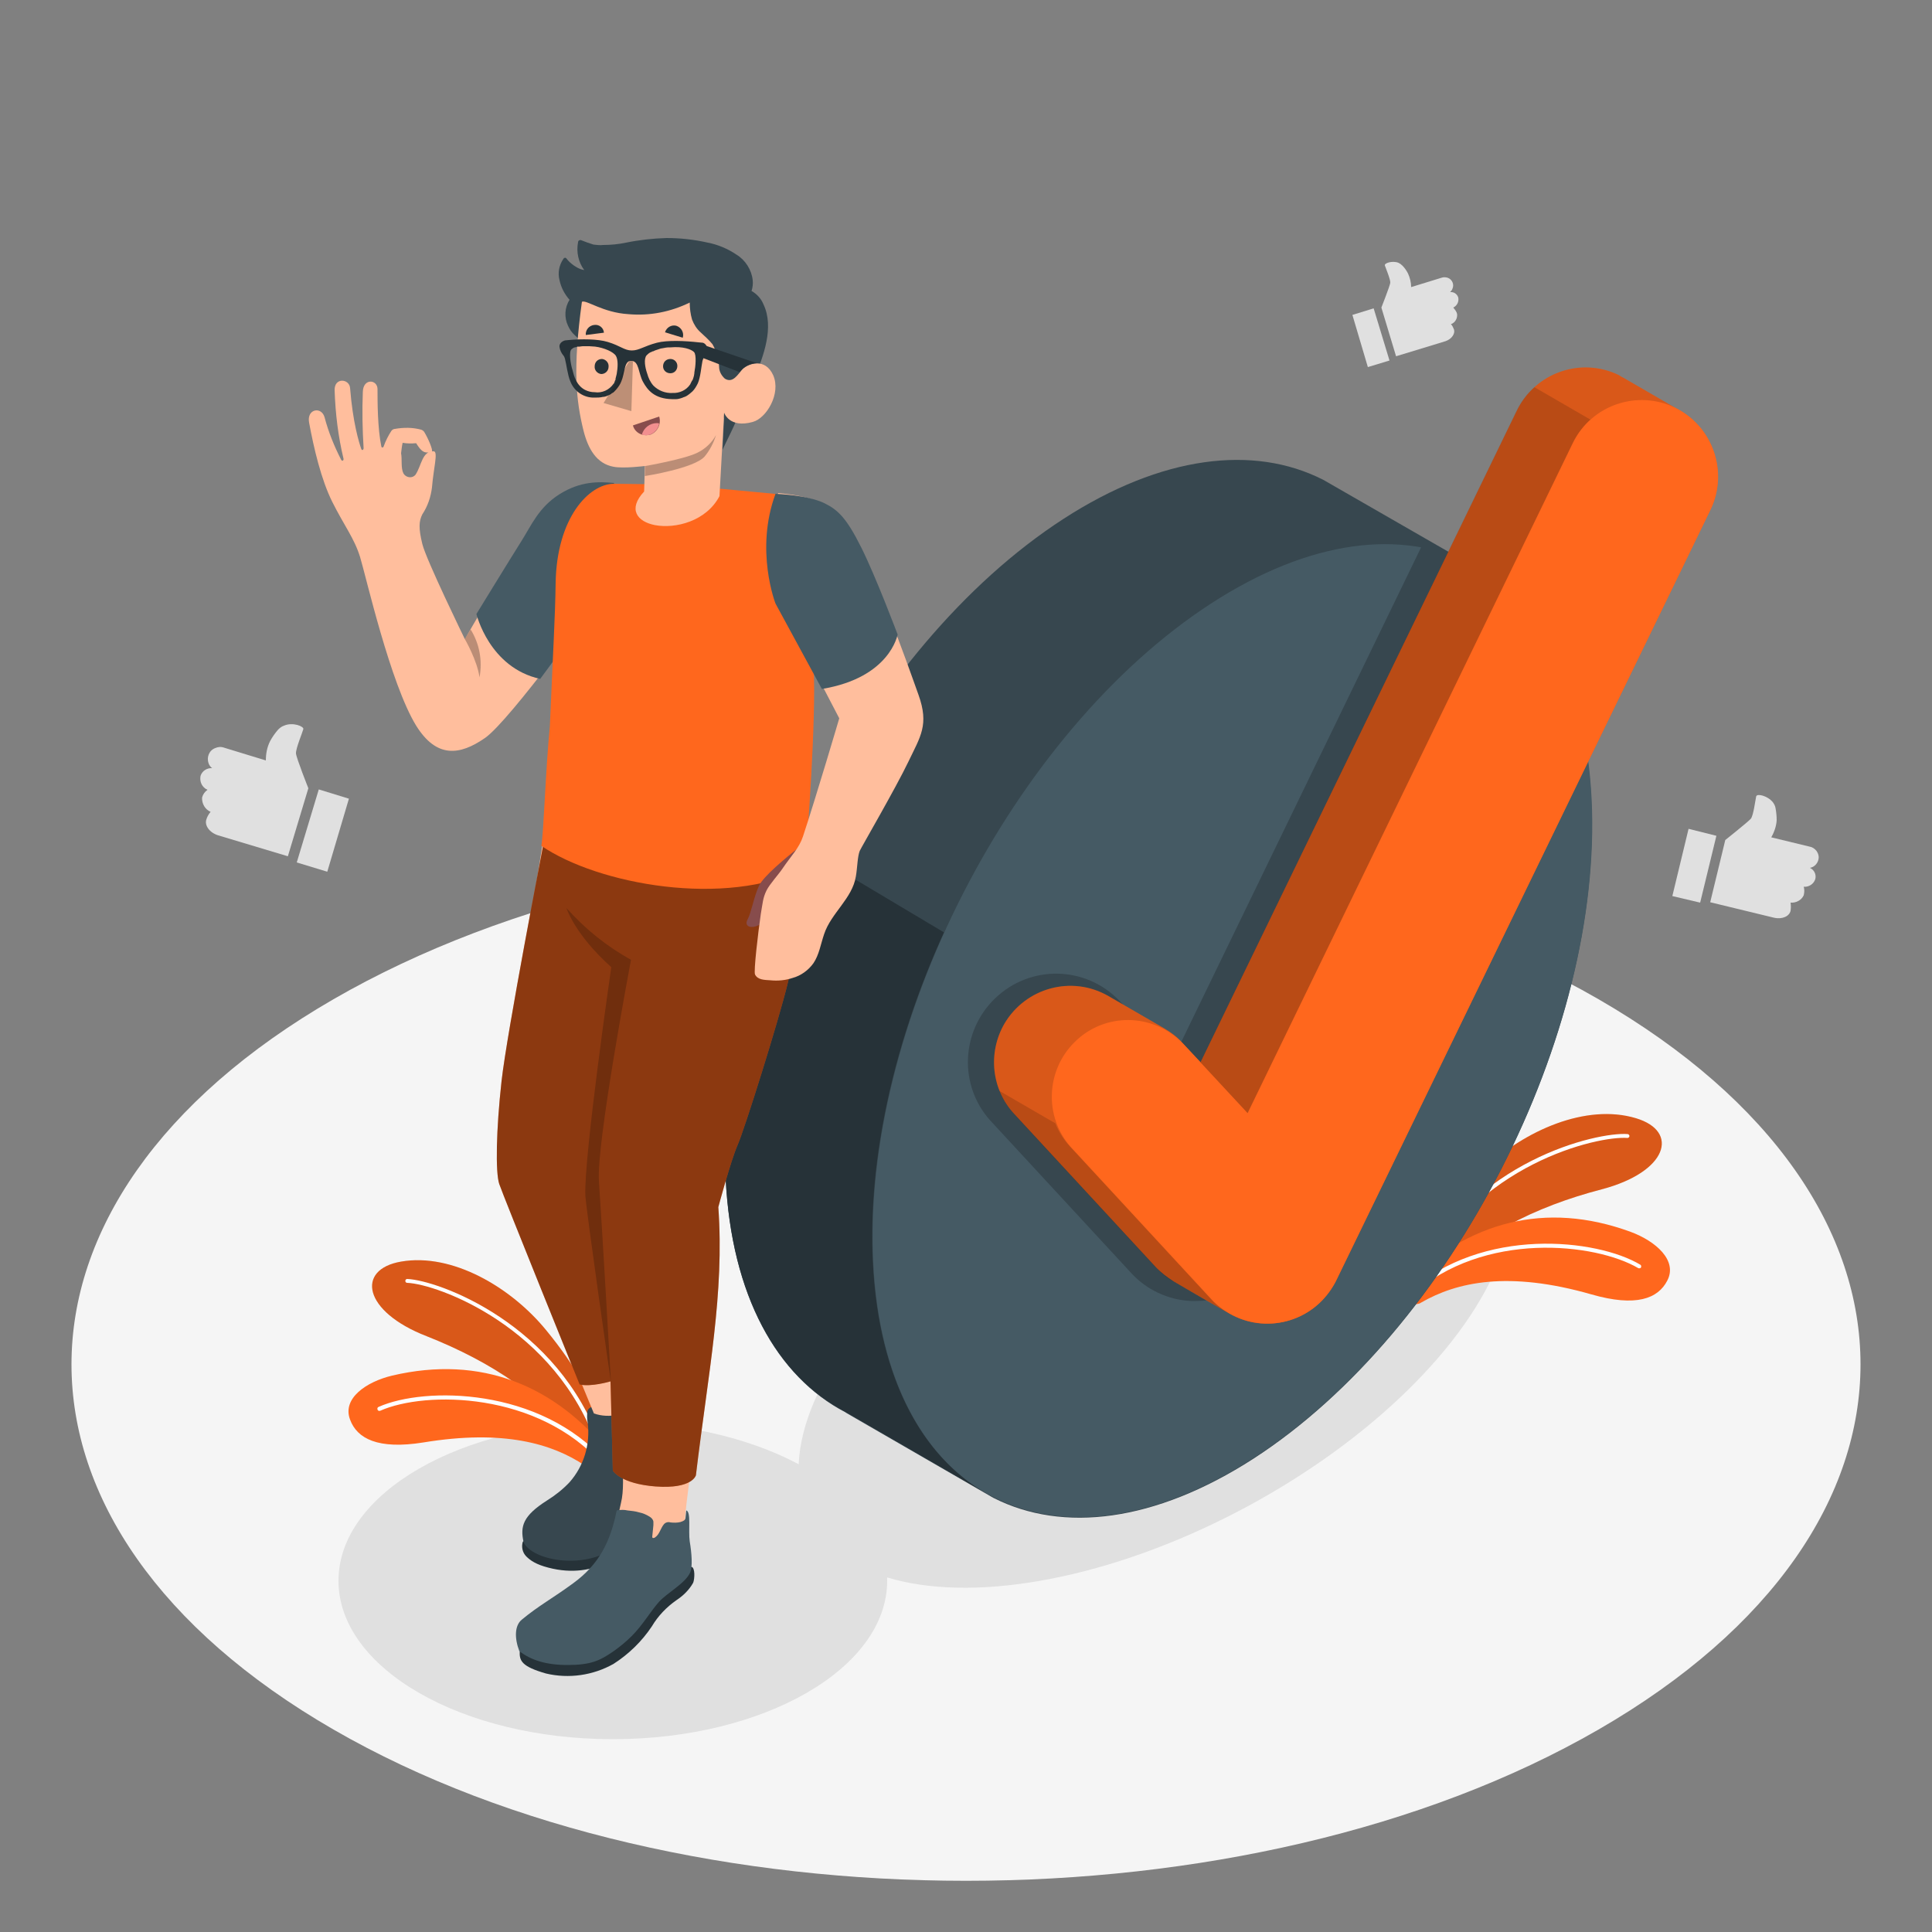<?xml version="1.0" encoding="utf-8"?>
<!-- Generator: Adobe Illustrator 25.1.0, SVG Export Plug-In . SVG Version: 6.00 Build 0)  -->
<svg version="1.1" id="Capa_1" xmlns="http://www.w3.org/2000/svg" xmlns:xlink="http://www.w3.org/1999/xlink" x="0px" y="0px"
	 viewBox="0 0 500 500" style="enable-background:new 0 0 500 500;" xml:space="preserve">
<rect x="0" y="0" width="500" height="500" fill="#808080" stroke="none"/>
<style type="text/css">
	.st0{fill:#F5F5F5;}
	.st1{fill:#E0E0E0;}
	.st2{fill:#FF671D;}
	.st3{opacity:0.15;enable-background:new    ;}
	.st4{fill:#FFFFFF;}
	.st5{fill:#37474F;}
	.st6{fill:#263238;}
	.st7{fill:#455A64;}
	.st8{fill:#FFBE9D;}
	.st9{opacity:0.3;fill:#1D1D1B;enable-background:new    ;}
	.st10{opacity:0.45;enable-background:new    ;}
	.st11{opacity:0.2;enable-background:new    ;}
	.st12{fill:#874C4C;}
	.st13{fill:#F28F8F;}
	.st14{opacity:0.29;fill:#1D1D1B;enable-background:new    ;}
</style>
<g id="freepik--Floor--inject-2">
	<path id="freepik--floor--inject-2" class="st0" d="M86.3,447.6c-90.4-52.2-90.4-136.8,0-189s237-52.2,327.4,0s90.4,136.8,0,189
		S176.7,499.8,86.3,447.6z"/>
</g>
<g id="freepik--Shadow--inject-2">
	<ellipse id="freepik--shadow--inject-2" class="st1" cx="158.6" cy="409.1" rx="71" ry="41"/>
	
		<ellipse id="freepik--shadow--inject-2_1_" transform="matrix(0.88 -0.475 0.475 0.88 -128.225 183.318)" class="st1" cx="298.9" cy="345.6" rx="101.3" ry="50.4"/>
</g>
<g id="freepik--Plants--inject-2">
	<g id="freepik--plants--inject-2">
		<path class="st2" d="M371.9,331.7c9.9-11.7,25.3-19.4,42.6-23.9c17.1-4.5,20.2-15,8.9-18.4c-12.9-3.9-28.9,3.2-39.3,13.1
			c-18,17.3-20.3,30.5-20.3,30.5L371.9,331.7z"/>
		<path class="st3" d="M371.9,331.7c9.9-11.7,25.3-19.4,42.6-23.9c17.1-4.5,20.2-15,8.9-18.4c-12.9-3.9-28.9,3.2-39.3,13.1
			c-18,17.3-20.3,30.5-20.3,30.5L371.9,331.7z"/>
		<path class="st4" d="M366.8,331c-0.1,0-0.1,0-0.2,0c-0.2-0.1-0.4-0.4-0.2-0.7l0,0c14.6-30,47-37.4,54.8-36.8
			c0.3,0,0.5,0.3,0.5,0.5c0,0.3-0.3,0.5-0.5,0.5c-7.7-0.6-39.5,6.7-53.9,36.3C367.1,330.9,367,331,366.8,331z"/>
		<path class="st2" d="M363.7,334.8c0,1.5,1.2,2.7,2.7,2.7c0.5,0,1-0.1,1.4-0.4c9.2-5.3,22.5-8.3,44.1-2.1
			c11.5,3.3,17.2,1.1,19.6-3.6c2.7-5.2-3-10.2-9.5-12.6c-22.1-8.1-42.1-2.6-58.4,13.6L363.7,334.8z"/>
		<path class="st4" d="M365,335.3c-0.1,0-0.3-0.1-0.4-0.2c-0.2-0.2-0.2-0.5,0-0.7c19.1-17.1,48.7-13.8,59.9-7.1
			c0.2,0.1,0.3,0.4,0.2,0.7c-0.1,0.2-0.4,0.3-0.7,0.2c-11-6.5-40-9.8-58.7,7C365.2,335.2,365.1,335.3,365,335.3z"/>
	</g>
	<g id="freepik--plants--inject-2_1_">
		<path class="st2" d="M149.9,374.6c-8.4-12.8-22.8-22.2-39.5-28.8c-16.5-6.4-18.3-17.3-6.6-19.3c13.2-2.3,28.4,6.6,37.5,17.7
			c15.9,19.3,16.6,32.7,16.6,32.7L149.9,374.6z"/>
		<path class="st3" d="M149.9,374.6c-8.4-12.8-22.8-22.2-39.5-28.8c-16.5-6.4-18.3-17.3-6.6-19.3c13.2-2.3,28.4,6.6,37.5,17.7
			c15.9,19.3,16.6,32.7,16.6,32.7L149.9,374.6z"/>
		<path class="st4" d="M155,374.6c0.1,0,0.1,0,0.2,0c0.3-0.1,0.4-0.4,0.3-0.6c-11-31.5-42.2-42.7-50.1-43c-0.3,0-0.5,0.2-0.5,0.5
			s0.2,0.5,0.5,0.5c7.7,0.3,38.4,11.3,49.2,42.4C154.7,374.5,154.8,374.6,155,374.6z"/>
		<path class="st2" d="M157.9,376.3c-0.3,2.3-2.3,3.9-4.6,3.7c-0.7-0.1-1.3-0.3-1.9-0.7c-8.5-5.7-21.1-9.4-41.8-6
			c-11.8,1.9-17.2-1-19-5.9c-2.1-5.5,4.2-9.8,10.9-11.4C124.5,350.6,143.7,358.5,157.9,376.3L157.9,376.3z"/>
		<path class="st4" d="M156.3,379c0.1,0,0.3,0,0.4-0.1c0.2-0.2,0.2-0.5,0-0.7c-17-19.2-46.8-19.4-58.7-14.1
			c-0.3,0.1-0.4,0.4-0.3,0.7s0.4,0.4,0.7,0.3c11.7-5.2,40.9-5,57.5,13.9C156,378.9,156.2,379,156.3,379z"/>
	</g>
</g>
<g id="freepik--check-mark--inject-2_1_">
	<g id="freepik--check-mark--inject-2">
		<g id="freepik--Circle--inject-2">
			<path class="st5" d="M380.8,146.2L380.8,146.2l-0.2-0.1l0,0l-38.1-21.9l0,0l-0.2-0.1l0,0c-17.8-9-41.6-6.3-67.1,10.2
				c-51.3,33.2-90.5,109.6-87.4,170.7c1.5,30.4,13.3,51.3,31,60.5l0,0l0.1,0.1l0,0l38.1,22l0,0l0.2,0.1l0,0
				c17.8,9,41.6,6.3,67.2-10.2c51.3-33.2,90.5-109.6,87.4-170.7C410.3,176.2,398.6,155.4,380.8,146.2z"/>
			<path class="st6" d="M255.8,386.8L219,365.5l0,0l-0.2-0.1c-17.7-9.2-29.5-30.1-31-60.5c-1.4-27.2,5.7-57.5,18.4-85.6l0.2-0.6
				l37.9,22.6c-12.8,28.1-19.8,58.4-18.4,85.6C227.4,356.7,238.7,377.3,255.8,386.8z"/>
			<path class="st7" d="M324.5,377.3c51.3-33.2,90.5-109.6,87.4-170.7s-47.2-83.7-98.5-50.4S222.9,265.8,226,326.9
				S273.1,410.5,324.5,377.3z"/>
		</g>
		<path id="freepik--shadow--inject-2_2_" class="st5" d="M367.9,141.4L303.6,274l-13.9-15c-8.7-9.1-23.1-9.4-32.2-0.6
			c-8.8,8.5-9.4,22.4-1.3,31.5l36.5,39.5c4,4.4,9.6,7,15.5,7.3c0.4,0,0.8,0,1.3,0c1.1,0,2.2-0.1,3.3-0.2c7.5-1.1,13.9-5.8,17.2-12.6
			l73.8-152C396.2,155,383.6,144.5,367.9,141.4z"/>
		<path class="st2" d="M420.2,97.8c-0.4-0.2-0.8-0.4-1.2-0.7c-9.8-4.8-21.6-0.7-26.4,9.1l-81.9,168.7l-4.7-5
			c-1.3-1.5-2.9-2.7-4.6-3.7c-2.4-1.4-12.8-7.4-14.5-8.4c-9.5-5.5-21.5-2.2-27,7.2c-4.3,7.5-3.3,17,2.6,23.3l36.5,39.5
			c1.4,1.5,3,2.7,4.7,3.8c2.4,1.4,12.7,7.4,14.4,8.3c9.4,5.5,21.5,2.2,27-7.2c0.2-0.4,0.5-0.8,0.7-1.3L442.6,132
			c4.5-9.3,1.1-20.6-7.9-25.8L420.2,97.8z"/>
		<path class="st3" d="M420.2,97.8c-0.4-0.2-0.8-0.4-1.2-0.7c-9.8-4.8-21.6-0.7-26.4,9.1l-81.9,168.7l-4.7-5
			c-1.3-1.5-2.9-2.7-4.6-3.7c-2.4-1.4-12.8-7.4-14.5-8.4c-9.5-5.5-21.5-2.2-27,7.2c-4.3,7.5-3.3,17,2.6,23.3l36.5,39.5
			c1.4,1.5,3,2.7,4.7,3.8c2.4,1.4,12.7,7.4,14.4,8.3c9.4,5.5,21.5,2.2,27-7.2c0.2-0.4,0.5-0.8,0.7-1.3L442.6,132
			c4.5-9.3,1.1-20.6-7.9-25.8L420.2,97.8z"/>
		<path class="st3" d="M318,339.9c-1.7-1-12-7-14.4-8.3c-1.8-1-3.3-2.3-4.7-3.8l-36.5-39.5c-1.6-1.8-2.9-3.8-3.8-6l14.5,8.4
			c0.9,2.2,2.2,4.3,3.8,6l36.5,39.5C314.7,337.7,316.3,338.9,318,339.9z"/>
		<path class="st3" d="M411.6,108.6c-1.9,1.7-3.5,3.8-4.6,6.1l-84.2,173.5L310.6,275l81.9-168.7c1.1-2.3,2.7-4.4,4.6-6.1
			L411.6,108.6z"/>
		<path id="freepik--Check--inject-2" class="st2" d="M433.5,105.5c-9.8-4.7-21.6-0.7-26.4,9.1l-84.2,173.5L306,269.9
			c-7.7-7.8-20.2-7.9-27.9-0.2c-7.4,7.3-7.9,19.2-1.1,27l36.5,39.5c7.4,8,19.9,8.5,27.9,1.1c1.8-1.7,3.3-3.7,4.4-5.9l96.9-199.5
			C447.4,122.1,443.3,110.3,433.5,105.5z"/>
	</g>
</g>
<path class="st8" d="M157.2,125c-7.6,0-12.9,2-18.3,9.7c-5,7.1-18.6,30.7-18.6,30.7s-10-20.5-11-24.6s-0.9-5.9,0-7.7
	c1.4-2.1,2.2-4.5,2.5-7c0.4-4.9,1.6-9.1,0.5-9.3c-3.1-0.2-3.2,3.8-4.8,6.1c-0.7,0.8-1.9,0.8-2.7,0.1c-0.1-0.1-0.3-0.3-0.4-0.5
	c-0.7-1.4-0.3-3.6-0.6-5.2c0.1-0.9,0.2-1.8,0.4-2.7c1.2,0.2,2.3,0.2,3.5,0.1c1.3,2.1,2.2,2.9,4.1,2.1c0.2-0.4-0.8-3-2-5
	c-0.2-0.3-0.5-0.5-0.8-0.6c-2.2-0.6-4.5-0.6-6.8-0.2c-0.3,0-0.7,0.2-0.9,0.5c-0.8,1.2-1.5,2.6-2,4c-0.1,0.4-0.5,0.4-0.6,0.1
	c-1-4.8-1-11.7-1-14.9c0-2.5-3.7-2.9-3.8,0.7c-0.2,4.9-0.1,9.7,0.2,14.6c0,0.4-0.4,0.7-0.6,0.2c-0.6-1.7-2.2-6.9-2.9-15.8
	c-0.2-2.4-4.1-2.8-4,0.6c0.2,6,0.9,11.9,2.3,17.7c0.1,0.4-0.3,0.8-0.6,0.3c-1.8-3.5-3.3-7.2-4.3-11c-0.8-2.9-4.7-2.2-4,1.4
	c1.2,6.5,3.1,14.7,6,20.5c3.1,6.2,5.7,9.4,7.2,14.3s7.8,32.7,14.5,43.6c5.3,8.5,11.3,7.7,17.8,3.2s29.7-36.8,29.7-36.8L157.2,125z"
	/>
<path class="st9" d="M120.3,165.4c0,0,3.2,5.5,3.8,9.9c0.8-4.3,0-8.7-2.3-12.4L120.3,165.4z"/>
<path class="st7" d="M158.9,125c-3.9-0.4-8.7-0.5-14.1,2.9c-5.4,3.4-7.3,8.1-9.9,12.2s-11.6,18.8-11.6,18.8s3.3,13.9,16.5,16.8
	l19.7-26.7L158.9,125z"/>
<path class="st6" d="M176.5,369.2c1-0.1,2.3,3.3,2.4,4.4s-1.1,3.5-2.6,5.7c-2,2.7-3.6,5.6-4.9,8.6c-1.1,3.1-2.2,5.1-5.3,9.1
	c-3.5,4.5-11.7,12-24.2,8.7c-3.1-0.8-4.6-1.8-5.7-2.9c-1-1-1.3-2.5-0.9-3.8L176.5,369.2z"/>
<path class="st5" d="M152,365.3v0.1c-0.1,0.9-0.1,1.9,0.1,2.8c0.7,5.6-1,11.2-4.7,15.4c-1.7,1.8-3.7,3.4-5.8,4.7
	c-6.3,4-7,6.7-6.1,10.8c2.1,4.8,16.4,7.6,24.7,0.6c3.6-2.8,6.3-6.5,7.9-10.7c1.2-3,2.6-6,4.2-8.8c1.6-3,4.6-6.4,4.7-9.5
	c0.1-1.7-1.6-4.9-3.3-7.5c-1.5-2.4-3.1-4.7-4.4-4.4l0.4,1.4c-1.1,1.2-2.8,1.6-3.7,3c-1.2,1.7-1.2,4-1.9,5.9c0,0.2-0.2,0.4-0.4,0.5
	c-0.2,0-0.4-0.1-0.5-0.3c-0.1-0.2-0.1-0.4-0.1-0.6l-0.1-2.9c0-0.6-0.1-1.1-0.4-1.6c-0.8-0.9-2.7-0.8-3.8-0.8c-1.4,0-2.9,0.1-4.3,0.3
	c-0.5,0-1,0.1-1.4,0.4C152.4,364.4,152.1,364.8,152,365.3z"/>
<path class="st8" d="M130.8,307.2c3.3,11,18.9,48.9,19.8,51.1l3.1,7.5c2,0.7,4.2,0.8,6.3,0.3c0.3,3.6,0.9,9.3,1.1,12.2
	c0.1,3.3,0.4,7.5-0.4,10.7c-0.6,2.8-1.3,5.7-1.9,8.5c-0.2,1.2-0.5,2.5-0.6,3.7c-0.3,1.3-0.2,2.7,0.3,3.9c0.3,0.5,0.7,1,1.2,1.4
	c2.2,1.7,5,2.6,7.8,2.3c1.5-0.1,2.9-0.5,4.2-1.4c2.4-1.7,3.3-4.7,4.5-7.3c1.3-2.8,0.9-3.1,1-6c0.1-2.1,0.7-7.4,1.5-12.9
	s4.4-24.9,6.1-44.2c0.7-8.6,0.7-17.2,0-25.8c13.7-37.1,19.7-59.2,21.5-71.5c1.8-12.5,0.9-17,0.7-24.2l-66.4,1.6
	C135.5,251.6,126.3,292.5,130.8,307.2z"/>
<path class="st2" d="M129.8,279.8c1.4-12.6,10.8-61.1,10.8-61.1h66.9c0,0,0.4,9.3,0.3,13.6s-1.5,12.1-3.9,22s-11.2,37.9-13,42
	s-5,16.1-5,16.1c1.6,22.4-2.6,42.6-5.8,69.4c0,0-0.9,3.6-10.4,2.9c-9.2-0.7-11.1-4.1-11.1-4.1l-0.6-23.1c0,0-5,1.5-8,0.8
	c0,0-19.8-48.9-20.8-51.9S128.4,292.4,129.8,279.8z"/>
<path class="st10" d="M129.8,279.8c1.4-12.6,10.8-61.1,10.8-61.1h66.9c0,0,0.4,9.3,0.3,13.6s-1.5,12.1-3.9,22s-11.2,37.9-13,42
	s-5,16.1-5,16.1c1.6,22.4-2.6,42.6-5.8,69.4c0,0-0.9,3.6-10.4,2.9c-9.2-0.7-11.1-4.1-11.1-4.1l-0.6-23.1c0,0-5,1.5-8,0.8
	c0,0-19.8-48.9-20.8-51.9S128.4,292.4,129.8,279.8z"/>
<path class="st11" d="M158.2,250.3c-9.5-8.5-11.6-15.3-11.6-15.3c4.8,5.4,10.4,9.9,16.7,13.4c0,0-9,47.5-8.3,57.3s3.1,51.8,3.1,51.8
	c0,0.4-6.4-44.4-6.6-48C151,299.9,158.2,250.3,158.2,250.3z"/>
<path class="st6" d="M179,405.5c0.9,0.3,0.8,3,0.4,4.1c-1,1.8-2.5,3.3-4.3,4.5c-2.6,1.8-4.8,4.1-6.4,6.8c-2.6,3.9-6,7.2-9.9,9.7
	c-5.3,3-11.6,3.9-17.5,2.5c-6.3-1.8-6.9-3.3-6.8-5.7L179,405.5z"/>
<path class="st7" d="M159.6,390.9c-1.6,8-4.5,13.9-11.2,18.8c-5.3,3.9-9.1,5.9-13.4,9.5c-1.8,1.5-1.9,4.7-0.6,8.1
	c2.9,2.3,6.9,3.6,12.4,3.6c6.1,0,8.4-1.1,11.9-3.5c1.7-1.2,3.3-2.5,4.8-4c2.9-2.9,5-6.6,7.1-8.9s6.7-4.7,8-7.5
	c0.7-1.5,0.4-5.1-0.1-8.1c-0.4-2.8,0.4-7.7-0.9-8l-0.2,2c-0.1,0.5-0.4,0.7-1.3,1c-0.8,0.2-1.7,0.2-2.6,0.1c-0.6-0.2-1.3,0-1.7,0.5
	c-0.9,1.1-1.1,2.6-2.3,3.4c-0.1,0.1-0.2,0.1-0.3,0.1c-0.1,0.1-0.2,0-0.3,0c-0.1-0.1-0.1-0.2-0.1-0.3l0.3-3c0-0.3,0-0.6,0-0.9
	c-0.1-0.6-0.5-1-1-1.3c-0.8-0.5-1.7-0.9-2.7-1.1c-1-0.3-2-0.4-3-0.5C161.6,390.7,160.6,390.7,159.6,390.9z"/>
<path class="st2" d="M201.5,127.9c0,0,2.8,3.8,5,11.6c2.7,12.8,4.1,25.8,4.2,38.9c0,17.7-2.4,46.3-2.4,46.3
	c-20.5,10.3-53.6,4.2-68.2-5.8c0.6-3.2,1.1-19.9,2.2-30.9c0.8-18.9,1.4-28.8,1.5-37.2c0.3-16.8,8.6-25.5,15-25.6l16.1,0.2
	L201.5,127.9z"/>
<path class="st12" d="M206.5,219.5c-3.1,2.5-9,7.3-10.1,9.8c-1.3,2.8-2,7-2.9,8.6s0.4,2.4,2.2,1.8s2.8-2.1,4.2-5.7s5.1-6.5,5.1-6.5
	L206.5,219.5z"/>
<path class="st8" d="M195.4,252.2c0.7,1.4,2.4,1.4,4,1.5c1.9,0.2,3.9,0,5.7-0.6c2.2-0.6,4.1-2,5.4-3.8c1.5-2.2,1.9-5,2.8-7.6
	c1.8-5.4,7.3-9.2,8.2-14.9c0.4-2.3,0.4-5.1,1-6.6c0.4-0.9,9.4-16.4,12.6-23.1c3.1-6.5,5.4-9.5,2.6-17.3s-12.3-35.1-19.1-44.6
	c-3.8-5.4-9.9-6.9-17.2-7.6c-5.6,14.6,0.9,29.7,0.9,29.7l14.9,28.6c0,0-5.8,19.7-9.4,30.6c-1,3-3,4.9-5.3,8.3c-1,1.5-3.3,4-4.1,5.6
	c-1,2-1,3.3-1.5,6.1C196.2,241.3,195,251.5,195.4,252.2z"/>
<path class="st7" d="M200.7,127.8c3.9,0.2,9.4,0.8,12.8,2.5s5.6,3.8,9.4,11.4s9.4,22.5,9.4,22.5s-1.9,11.2-19.6,14.1l-12-22.1
	C200.7,156.2,195.3,142.4,200.7,127.8z"/>
<path class="st5" d="M154.5,92c0.5,0.9,1,1.9,1.4,2.9c0.6,1.3,1.3,2.6,2.2,3.7c2.3,2.7,5.5,4.6,8.5,6.5c1.8,1.1,3.8,2.2,6,1.9
	s4.6,0.2,6.9,0.4l7.9,0.7l-0.4,8.3c0,0,1-2.2,2.3-4.8c1.1-2.2,5.9-13.7,5.9-13.7c2.4-5.7,5.2-13.2,2.4-19.1
	c-0.6-1.5-1.7-2.7-3.1-3.5c0.3-0.9,0.4-1.9,0.3-2.8c-0.3-2.7-1.9-5.2-4.2-6.6c-2.2-1.5-4.8-2.6-7.4-3.1c-3.5-0.8-7.1-1.2-10.7-1.2
	c-3.5,0.1-7.1,0.5-10.5,1.2c-1.9,0.4-3.9,0.6-5.9,0.6c-0.8,0.1-1.7,0-2.5-0.1c-1-0.3-2.1-0.7-3.1-1.1c-0.2-0.1-0.4-0.1-0.6,0
	c-0.2,0.1-0.3,0.3-0.3,0.5c-0.5,2.5,0.1,5.2,1.6,7.2c-0.4-0.1-0.9-0.2-1.3-0.4c-0.5-0.2-0.9-0.5-1.4-0.8c-0.7-0.5-1.4-1.1-1.9-1.8
	c-0.1-0.1-0.2-0.2-0.3-0.2c-0.2,0-0.4,0.1-0.5,0.3c-1.1,1.6-1.5,3.6-1,5.5c0.4,1.9,1.3,3.6,2.6,5.1c-1.3,2-1.4,4.6-0.4,6.7
	c0.4,0.9,1,1.8,1.8,2.5c0.9,0.9,2,1.7,2.9,2.5C152.8,90.1,153.7,91,154.5,92z"/>
<path class="st8" d="M178.5,78.3c0,1.5,0.2,3,0.6,4.4c0.5,1.3,1.2,2.4,2.2,3.3c1.1,1,2.2,2,3.1,3.1c1,1.8,1.6,3.7,1.7,5.8
	c0,1.2,0.6,2.3,1.5,3.1c2.1,1.3,3.4-1.2,4.6-2.5c1.5-1.4,5.8-3,7.9,1.6c2.1,4.8-1.8,11.2-5.3,12.1c-6.1,1.7-7.4-2.4-7.4-2.4
	l-1.2,21.6c-3.4,6.5-11.4,8.5-16.7,7.5c-4.6-0.9-7.1-4.1-2.8-8.7l0.2-6.6c0,0-5.5,0.7-8.1,0.2c-4.4-0.8-6.6-4.6-7.8-9.4
	c-1.9-7.7-2.8-15.9-0.4-33.3c1.1-0.6,5.4,2.8,12,3.2C168.2,81.8,173.6,80.7,178.5,78.3z"/>
<path class="st9" d="M167,120.6c0,0,9.9-1.7,13.4-3.4c2.1-1,3.8-2.6,4.9-4.6c-0.6,2-1.6,3.9-2.9,5.5c-2.6,3.1-15.5,5.1-15.5,5.1
	L167,120.6z"/>
<path class="st6" d="M172.1,86l4.6,1.4c0.4-1.3-0.4-2.7-1.7-3.1C173.8,84,172.5,84.7,172.1,86C172.2,85.9,172.2,86,172.1,86z"/>
<path class="st12" d="M170.6,107.8l-6.8,2.3c0.5,1.9,2.5,2.9,4.4,2.4h0.1C170.1,111.8,171.2,109.8,170.6,107.8z"/>
<path class="st13" d="M170,109.5c-1.8,0-3.4,1.2-3.9,3c0.7,0.2,1.4,0.2,2.1,0c1.3-0.5,2.2-1.6,2.4-2.9
	C170.4,109.5,170.2,109.5,170,109.5z"/>
<path class="st6" d="M151.6,86.7l4.7-0.6c-0.1-1.3-1.3-2.2-2.5-2c0,0,0,0-0.1,0C152.4,84.3,151.5,85.4,151.6,86.7z"/>
<path class="st6" d="M180.4,88.7l15.5,5.3c-1.8,0-3.4,0.9-4.5,2.3l-10.9-4.2L180.4,88.7z"/>
<path class="st6" d="M153.9,94.8c-0.1,1,0.7,1.9,1.7,2l0,0c1,0,1.9-0.8,1.9-1.9l0,0c0.1-1-0.7-1.9-1.7-2l0,0
	C154.7,92.9,153.9,93.7,153.9,94.8L153.9,94.8z"/>
<path class="st6" d="M171.6,94.8c0,1,0.8,1.8,1.9,1.8c1,0,1.8-0.8,1.8-1.9c0-1-0.8-1.8-1.8-1.8C172.4,92.9,171.6,93.7,171.6,94.8z"
	/>
<path class="st6" d="M144.8,89.8c0.1,0.8,0.5,1.6,1,2.2c0.2,0.2,0.3,0.5,0.4,0.8c0.4,1.5,0.7,4.3,1.4,5.9c1,2.6,3.5,4.3,6.3,4.2
	c0.7,0,1.4,0,2.2-0.2h0.2c0.6-0.1,1.2-0.4,1.8-0.7l0.1-0.1l0.1-0.1l0.2-0.1l0.2-0.1l0.2-0.2c0.1,0,0.1-0.1,0.2-0.2
	c0.1-0.1,0.2-0.2,0.3-0.3c0.6-0.7,1.1-1.4,1.4-2.2c0.9-2.1,0.7-4.9,2.2-5.3h0.2h0.2c2,0,1.8,3.2,3,5.4s3,4.4,7.5,4.5h0.6
	c0.2,0,0.3,0,0.5,0c0.4,0,0.7-0.1,1.1-0.2l0.3-0.1c0.1,0,0.2-0.1,0.3-0.1l0.2-0.1c0.4-0.1,0.8-0.3,1.2-0.6c0.1-0.1,0.3-0.2,0.4-0.3
	c0.2-0.2,0.5-0.4,0.7-0.6c0.6-0.6,1-1.3,1.4-2.1c0.7-1.6,0.9-4.4,1.2-5.8c0.1-0.3,0.2-0.6,0.3-0.8c0.5-0.6,0.9-1.3,1-2.1
	c0-0.8-0.5-1.6-1.2-1.8l-1.1-0.1c-3.5-0.4-8.1-0.6-10.8,0.1c-3.4,0.9-4.6,2-6.5,2s-2.9-1.2-6.2-2.2c-2.6-0.8-6.9-0.8-10.1-0.5
	l-1,0.1C145.2,88.4,144.7,89.1,144.8,89.8z M167.3,92c0.3-0.3,0.6-0.6,1-0.8c0.1,0,0.1-0.1,0.2-0.1h0.1c0.1-0.1,0.3-0.2,0.5-0.2
	l0.4-0.2c0.5-0.2,1-0.3,1.5-0.5l0.6-0.1c0.5-0.1,1-0.2,1.5-0.2c0.1,0,0.2,0,0.4,0c3.3-0.3,5.4,0.5,6.1,1.2s0.4,3.8,0.1,5.3v0.1v0.1
	c0,0.2-0.1,0.4-0.1,0.6s-0.1,0.2-0.1,0.4l0,0c-0.1,0.2-0.1,0.4-0.2,0.6l0,0c0,0.1-0.1,0.1-0.1,0.2c0,0,0,0.1-0.1,0.1l-0.1,0.2
	l-0.1,0.2l-0.1,0.2c0,0.1-0.1,0.1-0.1,0.2s-0.1,0.2-0.1,0.2c-1,1.5-2.8,2.3-4.6,2.2c-1.8,0.1-3.6-0.6-4.9-1.9l0,0
	c-0.8-0.9-1.3-2-1.6-3.1C166.9,95,166.6,92.9,167.3,92z M147.9,90.4c0.2-0.2,0.5-0.4,0.8-0.5h0.1l0.4-0.1l0.2-0.1h0.2h0.1h0.1h0.2
	c0.2,0,0.5-0.1,0.8-0.1h0.4h1.3c0.5,0,1,0.1,1.5,0.1c2.4,0.3,4.8,1.4,5.4,2.4s0.5,3,0.2,4.7c-0.1,0.4-0.2,0.8-0.3,1.2v0.1v0.1v0.1
	l-0.1,0.1l-0.1,0.3c0,0.1-0.1,0.2-0.1,0.2V99l-0.1,0.2l-0.1,0.1l0,0c-1.1,1.6-3,2.5-4.9,2.2c-0.9,0-1.7-0.2-2.5-0.6
	c-2.3-1.2-2.9-3.8-3.2-5C147.6,94.1,147.2,91,147.9,90.4L147.9,90.4z"/>
<path class="st14" d="M163.8,93.5l-0.4,12.9l-7.2-2.1l6.7-10.9C163.2,93.3,163.5,93.4,163.8,93.5z"/>
<g id="freepik--Icons--inject-2">
	<g id="freepik--like-icon--inject-2">
		<polygon class="st1" points="359.6,93.3 354,95 350,81.5 355.5,79.8 		"/>
		<path class="st1" d="M377.1,81.3c0.1,1.1-0.5,2.2-1.6,2.6c0.4,0.4,0.6,0.9,0.8,1.4c0.3,1-0.5,2.4-2.2,3l-12.8,3.9l-3.8-12.6l0,0
			c0,0,2.2-5.6,2.3-6.4s-1.2-3.9-1.4-4.5s1.9-1.3,3.5-0.7c0.4,0.2,0.7,0.4,1,0.7c0.6,0.6,1.1,1.3,1.5,2.1c0.5,1.1,0.8,2.3,0.8,3.5
			l7.8-2.4c0.5-0.2,1.1-0.2,1.7,0c1.1,0.4,1.7,1.7,1.2,2.8c-0.1,0.3-0.3,0.6-0.6,0.9c1-0.1,1.8,0.5,2.1,1.4c0.2,1.1-0.3,2.1-1.3,2.6
			C376.6,80.2,377,80.7,377.1,81.3z"/>
	</g>
	<g id="freepik--like-icon--inject-2_1_">
		<polygon class="st1" points="440,233.6 432.8,231.9 437,214.5 444.2,216.3 		"/>
		<path class="st1" d="M466.8,231.7c-0.6,1.3-2,2-3.4,1.9c0.1,0.7,0.1,1.4,0,2.1c-0.3,1.4-2.1,2.3-4.3,1.8l-16.5-4l3.9-16.1l0,0
			c0,0,5.9-4.7,6.6-5.5s1.2-5,1.4-5.8s2.9-0.2,4.3,1.5c0.3,0.4,0.6,0.9,0.7,1.5c0.2,1.1,0.3,2.1,0.3,3.2c-0.1,1.5-0.6,3-1.4,4.4
			l9.9,2.4c0.7,0.1,1.3,0.5,1.8,1.1c0.5,0.7,0.7,1.5,0.5,2.3c-0.3,1.1-1.1,1.9-2.2,2.1c1.1,0.5,1.7,1.7,1.4,2.9
			c-0.4,1.3-1.7,2.1-3,2C467,230.1,467,230.9,466.8,231.7z"/>
	</g>
	<g id="freepik--like-icon--inject-2_2_">
		<polygon class="st1" points="76.8,223.2 84.7,225.6 90.3,206.7 82.5,204.3 		"/>
		<path class="st1" d="M52.3,206.4c-0.1,1.6,0.8,3.1,2.2,3.7c-0.5,0.6-0.9,1.3-1.1,2c-0.5,1.5,0.8,3.4,3.1,4.1l18,5.4l5.3-17.6l0,0
			c0,0-3.1-7.8-3.2-9s1.7-5.5,1.9-6.3c0.2-0.7-2.7-1.9-5-0.9c-0.6,0.2-1.1,0.6-1.5,1c-0.8,0.9-1.5,1.9-2.1,3c-0.8,1.6-1.1,3.3-1.1,5
			L58,193.5c-0.8-0.3-1.6-0.2-2.3,0.1c-1.6,0.6-2.3,2.4-1.7,4c0.2,0.5,0.5,0.9,0.9,1.2c-1.3-0.1-2.6,0.7-3,2c-0.3,1.5,0.4,3,1.8,3.6
			C53,204.9,52.5,205.6,52.3,206.4z"/>
	</g>
</g>
</svg>
